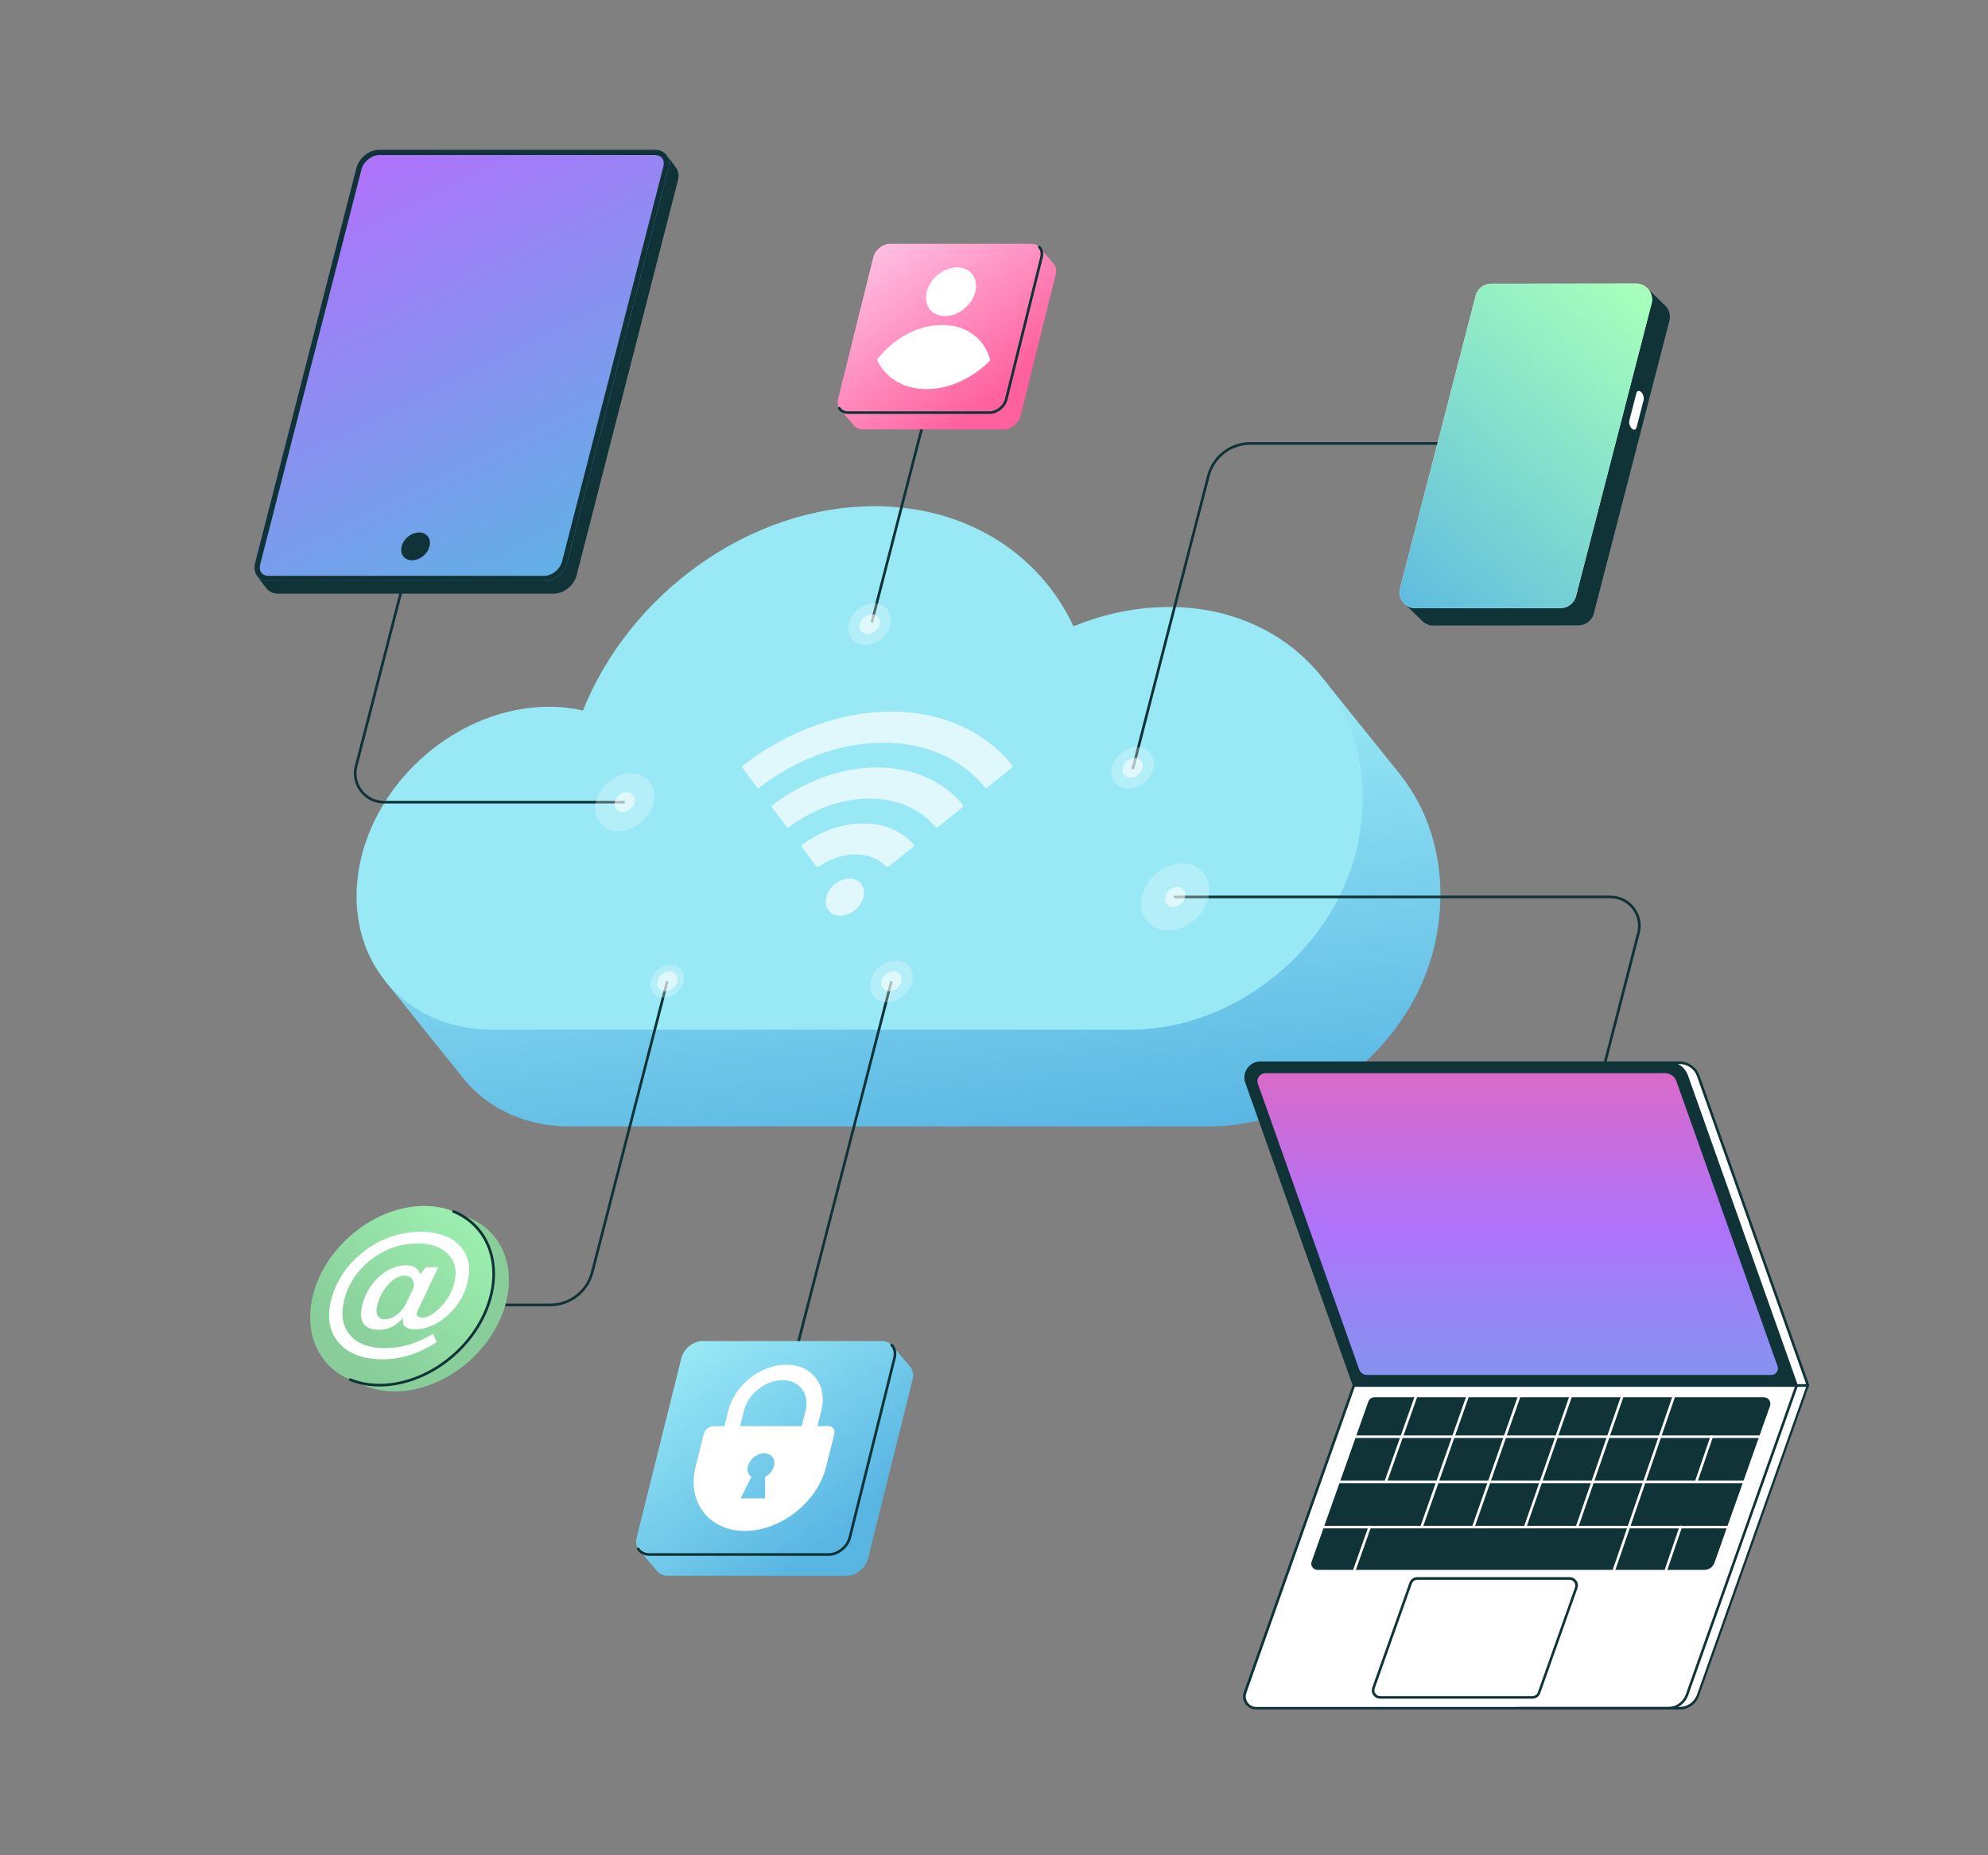 <svg xmlns="http://www.w3.org/2000/svg" viewBox="0 0 3000 2800" width="3000" height="2800"><rect x="0" y="0" width="3000" height="2800" fill="#808080" stroke="none"/><g transform="translate(538.0 764.0) rotate(0.0 818.0 468.0) scale(2.002 2.001)"><svg width="817.003" height="467.757" viewBox="0 0 817.003 467.757"><linearGradient id="a" gradientUnits="userSpaceOnUse" x1="441.372" x2="401.748" y1="496.208" y2="180.868"><stop offset="0" stop-color="#59b6e3"/><stop offset="1" stop-color="#98e8f5"/></linearGradient><path d="m786.93 202.69.008-.011-.969-1.207c-.237-.295-.472-.593-.712-.886l-56.197-69.964L21.554 358.058l57.599 71.724a95.374 95.374 0 0 0 2.167 2.698l.05.062h.002c18.157 21.768 46.034 35.215 79.426 35.215h481.971c78.963 0 155.53-62.754 170.942-141.703.246-1.26.479-2.524.699-3.79 8.055-46.344-3.073-88.465-27.478-119.574z" fill="url(#a)"/><path d="M606.622 76.093c-22.703.765-45.069 5.847-66.171 14.426C514.92 36.059 460.075 0 390.445 0 296.322 0 205.98 65.888 170.689 154.055c-8.077-1.833-16.625-2.807-25.574-2.807-67.24 0-131.36 54.509-143.216 121.748-11.856 67.24 33.041 121.748 100.281 121.748h481.971c78.963 0 155.53-62.753 170.941-141.703.246-1.26.479-2.524.699-3.79 16.959-97.573-51.069-176.466-149.169-173.159z" fill="#98e8f5"/></svg></g><g fill-opacity=".7" transform="translate(1120.0 1074.0) rotate(0.0 204.0 154.0) scale(2.001 2.003)"><svg width="203.893" height="153.741" viewBox="0 0 203.893 153.741"><g fill="#FFF"><path d="M91.416 139.765c-1.162 4.659-4.42 8.758-8.541 11.274-2.701 1.677-5.845 2.702-8.92 2.702-7.733 0-12.42-6.243-10.491-13.976 1.928-7.733 9.727-13.976 17.461-13.976 1.677 0 3.226.326 4.578.885 4.881 1.91 7.424 7.035 5.914 13.091zM.202 42.446 11.168 57.06c.392.523 1.231.529 1.896.022 58.825-44.935 133.564-44.935 169.982 0 .411.508 1.253.501 1.907-.022l18.254-14.614c.678-.543.892-1.43.468-1.959C160.4-13.495 70.906-13.495.712 40.487c-.688.529-.916 1.417-.509 1.959z"/><path d="m165.986 72.246-18.291 14.641c-.65.521-1.487.529-1.904.029-3.745-4.489-8.114-8.244-12.944-11.302-25.933-16.522-65.161-12.722-97.408 11.311-.664.495-1.493.485-1.882-.033L22.553 72.233c-.41-.546-.176-1.442.519-1.968 49.618-37.56 112.433-37.563 143.349-.008l.009.01c.459.515.246 1.427-.444 1.98z"/><path d="m128.733 102.064-18.275 14.628c-.632.506-1.44.527-1.875.068-3.926-4.142-8.996-6.85-14.661-8.162-11.059-2.66-24.428.091-36.157 8.168-.662.456-1.457.434-1.836-.07l-10.981-14.628c-.415-.553-.171-1.465.543-1.984 21.762-15.83 47.402-19.838 66.714-11.937 6.51 2.638 12.315 6.605 16.975 11.939.453.519.242 1.427-.447 1.979z"/></g></svg></g><g transform="translate(534.0 600.0) rotate(0.0 971.0 767.0) scale(2 2)"><svg width="970.945" height="766.846" viewBox="0 0 970.945 766.846"><path d="m588.643 280.654-1.937-.5 57.08-221.27c3.837-14.875 17.247-25.264 32.608-25.264h216.009v2H676.394c-14.45 0-27.062 9.772-30.672 23.764l-57.08 221.27Zm-384.276 25.673H22.795c-7.098 0-13.663-3.218-18.01-8.83-4.348-5.611-5.824-12.772-4.051-19.646L63.255 35.485l1.937.5L2.67 278.351c-1.617 6.27-.271 12.802 3.695 17.921 3.966 5.119 9.955 8.054 16.43 8.054h181.572v2Zm689.142 395.328-1.937-.5 76.702-297.335c1.617-6.27.271-12.802-3.696-17.921-3.966-5.119-9.954-8.054-16.429-8.054h-329.46v-2h329.46c7.098 0 13.663 3.218 18.01 8.83 4.348 5.611 5.824 12.772 4.051 19.646l-76.702 297.335ZM148.15 685.708H38.088v-2H148.15c14.45 0 27.062-9.772 30.672-23.764l56.672-219.691 1.937.5-56.672 219.691c-3.837 14.875-17.247 25.264-32.608 25.264Z" style="fill:#0f3336"/><path transform="translate(227.362 463.248) rotate(-75.536)" style="fill:#0f3336" d="M325.212 83.899h174.84v2h-174.84z"/><path transform="translate(-311.674 804.831) rotate(-75.536)" style="fill:#0f3336" d="M195.166 602.55h336.768v2H195.166z"/><ellipse cx="204.367" cy="305.327" rx="8.348" ry="6.752" transform="translate(-151.758 214.966) rotate(-41.967)" style="fill-opacity:.55;fill:#fff"/><ellipse cx="389.176" cy="171.003" rx="8.348" ry="6.752" transform="translate(-14.539 304.098) rotate(-41.967)" style="fill-opacity:.55;fill:#fff"/><ellipse cx="587.675" cy="279.47" rx="8.348" ry="6.752" transform="translate(-36.162 464.652) rotate(-41.967)" style="fill-opacity:.55;fill:#fff"/><ellipse cx="619.697" cy="376.845" rx="8.348" ry="6.752" transform="translate(-93.064 511.039) rotate(-41.967)" style="fill-opacity:.55;fill:#fff"/><ellipse cx="236.462" cy="440.503" rx="8.348" ry="6.752" transform="translate(-233.919 271.096) rotate(-41.967)" style="fill-opacity:.55;fill:#fff"/><ellipse cx="405.61" cy="440.503" rx="8.348" ry="6.752" transform="translate(-190.539 384.205) rotate(-41.967)" style="fill-opacity:.55;fill:#fff"/><ellipse cx="587.675" cy="279.47" rx="17.477" ry="14.136" transform="translate(-36.162 464.652) rotate(-41.967)" style="fill-opacity:.55;fill:#fff;opacity:.5"/><ellipse cx="236.462" cy="440.503" rx="13.753" ry="11.124" transform="translate(-233.919 271.096) rotate(-41.967)" style="fill-opacity:.55;fill:#fff;opacity:.5"/><ellipse cx="204.367" cy="305.327" rx="24.274" ry="19.634" transform="translate(-151.758 214.966) rotate(-41.967)" style="fill-opacity:.55;fill:#fff;opacity:.5"/><ellipse cx="389.176" cy="171.003" rx="17.477" ry="14.136" transform="translate(-14.539 304.098) rotate(-41.967)" style="fill-opacity:.55;fill:#fff;opacity:.5"/><ellipse cx="405.649" cy="440.503" rx="17.477" ry="14.136" transform="translate(-190.529 384.232) rotate(-41.967)" style="fill-opacity:.55;fill:#fff;opacity:.5"/><ellipse cx="619.697" cy="376.845" rx="28.051" ry="22.688" transform="translate(-93.064 511.039) rotate(-41.967)" style="fill-opacity:.55;fill:#fff;opacity:.5"/></svg></g><g transform="translate(1264.0 368.0) rotate(0.0 165.0 140.0) scale(2.004 2.011)"><svg width="164.635" height="139.243" viewBox="0 0 164.635 139.243"><linearGradient id="b" gradientTransform="matrix(1 0 -.249 1 2443.57 0)" gradientUnits="userSpaceOnUse" x1="-2298.188" x2="-2409.194" y1="112.719" y2="8.033"><stop offset="0" stop-color="#ff619e"/><stop offset="1" stop-color="#ffbde2"/></linearGradient><linearGradient xmlns:xlink="http://www.w3.org/1999/xlink" id="c" gradientTransform="matrix(1 0 -.499 1 4887.14 0)" x1="-4716.619" x2="-4847.536" xlink:href="#b" y1="121.816" y2="-1.647"/><path d="m162.901 15.225.008-.011-10.981-12.803L1.862 124.18l10.45 12.173v-.004c1.372 1.788 3.587 2.894 6.337 2.894h106.539c5.559 0 11.189-4.506 12.575-10.066l26.563-106.539c.732-2.937.123-5.573-1.425-7.413z" fill="url(#b)"/><path d="M114.406 126.671H7.867c-5.559 0-8.942-4.507-7.556-10.066L26.874 10.066C28.26 4.507 33.89 0 39.45 0h106.539c5.559 0 8.942 4.507 7.556 10.066l-26.563 106.539c-1.386 5.559-7.016 10.066-12.576 10.066z" fill="url(#c)"/><path d="M114.406 127.671H7.867c-3.165 0-5.881-1.36-7.453-3.732a1 1 0 0 1 1.667-1.105c1.212 1.829 3.267 2.837 5.786 2.837h106.539c5.12 0 10.326-4.175 11.605-9.308L152.574 9.824c.652-2.615.147-5.069-1.384-6.734a1 1 0 1 1 1.472-1.354c1.995 2.169 2.67 5.293 1.853 8.572l-26.563 106.539c-1.488 5.968-7.565 10.824-13.546 10.824z" fill="#0f3336"/><g fill="#fff"><ellipse cx="85.377" cy="35.936" rx="20.698" ry="16.141" transform="matrix(.75 -.662 .662 .75 -2.406 65.513)"/><path d="M66.683 109.012c17.528.104 35.327-8.419 48.266-21.568-3.892-15.669-17.29-26.434-35.944-26.545s-37.55 10.503-49.367 26.038c6.147 13.303 19.516 21.972 37.044 22.076z"/></g></svg></g><g transform="translate(2112.0 428.0) rotate(0.0 204.0 258.0) scale(2.005 2.003)"><svg width="203.474" height="257.635" viewBox="0 0 203.474 257.635"><linearGradient id="d" gradientTransform="matrix(1 0 0 -1 0 15185.089)" gradientUnits="userSpaceOnUse" x1="-21.559" x2="186.695" y1="14927.229" y2="15169.328"><stop offset="0" stop-color="#59b6e3"/><stop offset="1" stop-color="#a6ffbb"/></linearGradient><path d="M200.446 17.071c-.441-.496-13.051-12.583-13.051-12.583l-6.553 8.536-98.517.138a11.988 11.988 0 0 0-11.619 9.031L18.584 224.209 4.789 242.161l12.363 12.115a11.969 11.969 0 0 0 8.343 3.359l109.117-.138c5.479 0 10.27-3.717 11.619-9.031l56.858-220.409a12.01 12.01 0 0 0-2.643-10.986z" fill="#0f3336"/><path d="m121.176 244.474-109.117.138c-7.875 0-13.629-7.407-11.674-15.034L57.269 9.169A12.042 12.042 0 0 1 68.889.138L178.006 0c7.875 0 13.629 7.407 11.674 15.034l-56.858 220.409c-1.377 5.314-6.168 9.031-11.647 9.031z" fill="#fff"/><path d="m121.176 244.474-109.117.138c-7.875 0-13.629-7.407-11.674-15.034L57.269 9.169A12.042 12.042 0 0 1 68.889.138L178.006 0c7.875 0 13.629 7.407 11.674 15.034l-56.858 220.409c-1.377 5.314-6.168 9.031-11.647 9.031z" fill="url(#d)"/><path d="M174.783 109.227c-1.502-1.459-2.308-4.181-1.829-6.119l5.291-20.512c.501-1.938 2.112-2.308 3.615-.849 1.502 1.459 2.308 4.203 1.807 6.119l-5.27 20.468c-.479 1.96-2.112 2.352-3.615.893z" fill="#fff"/></svg></g><g transform="translate(960.0 2024.0) rotate(0.0 209.0 177.0) scale(2.003 2.006)"><svg width="208.677" height="176.491" viewBox="0 0 208.677 176.491"><linearGradient id="e" gradientTransform="matrix(1 0 -.249 1 2829.913 0)" gradientUnits="userSpaceOnUse" x1="-2645.64" x2="-2786.341" y1="142.872" y2="10.182"><stop offset="0" stop-color="#59b6e3"/><stop offset="1" stop-color="#98e8f5"/></linearGradient><linearGradient xmlns:xlink="http://www.w3.org/1999/xlink" id="f" gradientTransform="matrix(1 0 -.499 1 5659.826 0)" x1="-5443.688" x2="-5609.628" xlink:href="#e" y1="154.403" y2="-2.088"/><path d="m206.479 19.297.01-.013L192.57 3.056 2.359 157.399l13.245 15.429.002-.005c1.738 2.266 4.545 3.668 8.031 3.668h135.039c7.046 0 14.183-5.712 15.939-12.758l33.67-135.039c.928-3.723.156-7.064-1.807-9.396z" fill="url(#e)"/><path d="M145.01 160.556H9.971c-7.046 0-11.334-5.712-9.577-12.759L34.063 12.759C35.82 5.713 42.956 0 50.003 0h135.039c7.046 0 11.334 5.712 9.577 12.759L160.95 147.798c-1.757 7.046-8.893 12.759-15.94 12.759z" fill="url(#f)"/><path d="M145.01 161.556H9.971c-3.92 0-7.282-1.681-9.224-4.611a1 1 0 0 1 1.667-1.105c1.588 2.396 4.272 3.716 7.557 3.716H145.01c6.604 0 13.319-5.383 14.969-12l33.669-135.039c.849-3.403.186-6.603-1.817-8.781a1 1 0 1 1 1.472-1.354c2.467 2.682 3.3 6.552 2.286 10.619L161.92 148.04c-1.858 7.453-9.444 13.517-16.91 13.517z" fill="#0f3336"/><g fill="#fff"><path d="m132.252 81.399-70.092-.015 7.271-29.164c4.727-18.96 24.27-34.424 43.591-34.472 19.353-.048 31.263 15.384 26.522 34.4l-7.293 29.25zM76.874 69.761l46.409-.013 4.385-17.587c3.137-12.583-4.74-22.8-17.547-22.774-12.794.025-25.74 10.263-28.871 22.822z"/><path d="m144.833 63.969-86.548.069c-3.266.003-6.571 2.65-7.385 5.916l-6.114 24.521c-6.642 26.641 9.922 48.28 37.044 48.333 27.175.053 54.646-21.577 61.312-48.311l6.137-24.613c.815-3.269-1.176-5.918-4.445-5.915zm-47.683 54.36-18.407-.022 8.056-16.103c-2.354-1.7-3.456-4.72-2.595-8.171 1.325-5.315 6.784-9.625 12.194-9.626 5.413 0 8.727 4.311 7.401 9.629-.861 3.454-3.472 6.474-6.676 8.172l.026 16.12z"/></g></svg></g><g transform="translate(384.0 226.0) rotate(0.0 320.0 335.0) scale(2.002 2)"><svg width="319.637" height="334.947" viewBox="0 0 319.637 334.947"><linearGradient id="g" gradientTransform="matrix(1 0 -.044 1 484.019 0)" gradientUnits="userSpaceOnUse" x1="-223.988" x2="-398.378" y1="349.237" y2="12.803"><stop offset="0" stop-color="#59b6e3"/><stop offset="1" stop-color="#ae73fb"/></linearGradient><path d="M17.738 334.947h207.855c7.567 0 15.273-6.134 17.211-13.701l76.387-298.132c.892-3.483.407-6.663-1.114-9.08C316.293 11.2 310.34 3.73 310.34 3.73L101.146 9.413c-7.567 0-15.273 6.134-17.211 13.701L1.76 321.217s5.707 8.254 8.223 10.764c1.862 1.857 4.537 2.966 7.755 2.966z" fill="#0f3336"/><path d="M10.636 325.534h207.855c7.567 0 15.273-6.134 17.211-13.701L312.09 13.701C314.029 6.134 309.466 0 301.9 0H94.044c-7.567 0-15.273 6.134-17.211 13.701L.446 311.833c-1.939 7.567 2.624 13.701 10.19 13.701z" fill="url(#g)"/><g fill="#0f3336"><ellipse cx="121.298" cy="299.254" rx="11.925" ry="9.236" transform="matrix(.751 -.661 .661 .751 -167.463 154.743)"/><path d="M301.9 4c2.314 0 4.226.821 5.383 2.312 1.247 1.606 1.578 3.878.932 6.396L231.828 310.84c-1.485 5.796-7.593 10.694-13.336 10.694H10.636c-2.314 0-4.226-.821-5.383-2.312-1.247-1.606-1.578-3.878-.933-6.397L80.708 14.694C82.193 8.898 88.3 4.001 94.044 4.001h207.855M301.9 0H94.044c-7.567 0-15.272 6.134-17.211 13.701L.446 311.833c-1.939 7.567 2.624 13.701 10.19 13.701h207.855c7.567 0 15.273-6.134 17.211-13.701L312.09 13.701C314.029 6.134 309.466 0 301.9 0z"/></g></svg></g><g transform="translate(1876.0 1602.0) rotate(0.0 427.0 489.0) scale(1.92 1.921)"><svg width="444.9" height="509.1" viewBox="0 0 444.9 509.1"><linearGradient id="h" gradientUnits="userSpaceOnUse" x1="215.753" x2="215.753" y1="369.094" y2="-95.828"><stop offset="0" stop-color="#59b6e3"/><stop offset=".508" stop-color="#ae73fb"/><stop offset="1" stop-color="#ff619e"/></linearGradient><path d="M21.1 1h322c6.5 0 12.3 4.1 14.5 10.3l86.3 243.3H87.1L5.2 23.5C1.3 12.5 9.4 1 21.1 1z" fill="#fff"/><path d="M443.9 255.5H87.1c-.4 0-.8-.3-.9-.7L1.7 16.8C.3 12.9.9 8.7 3.3 5.3S9.5 0 13.6 0h329.5c6.9 0 13.1 4.4 15.5 10.9l86.3 243.3c.1.3.1.6-.1.9-.3.3-.6.4-.9.4zm-356.1-2h354.7L356.7 11.6c-2-5.7-7.5-9.6-13.6-9.6H13.6C10.1 2 7 3.6 4.9 6.5c-2 2.9-2.5 6.4-1.3 9.7z" fill="#0f3336"/><path d="M443.9 254.5H87.1L1.4 496.1c-2.1 5.8 2.3 12 8.5 12h333.2c6.5 0 12.3-4.1 14.5-10.3z" fill="#fff"/><path d="M343.1 509.1H10.2c-3.4 0-6.4-1.6-8.4-4.3s-2.4-6.2-1.3-9.3L86 254.3c.1-.4.5-.7.9-.7h356.8c.3 0 .6.2.8.4.2.3.2.6.1.9l-86.3 243.3c-2.1 6.5-8.3 10.9-15.2 10.9zM87.8 255.5 2.5 496.1c-.9 2.6-.5 5.3 1 7.5 1.6 2.2 4 3.5 6.7 3.5h332.9c6.1 0 11.5-3.9 13.6-9.6l85.8-241.9H87.8z" fill="#0f3336"/><path d="M334.1 1H13.6C5.6 1 0 8.9 2.7 16.5l84.4 238h347.8L348.6 11.3c-2.2-6.2-8-10.3-14.5-10.3z" fill="#0f3336"/><path d="M17.5 9.2h314.1c4 0 7.6 2.5 8.9 6.3L420 239.4c1.2 3.4-1.3 6.9-4.9 6.9H97.3c-2.7 0-5.2-1.7-6.1-4.3L11.6 17.6c-1.5-4.1 1.6-8.4 5.9-8.4z" fill="url(#h)"/><path d="M334.1 509.1H216.8c-.6 0-1-.4-1-1s.4-1 1-1h117.4c6.1 0 11.5-3.9 13.6-9.6l86.3-243.3c.2-.5.8-.8 1.3-.6s.8.8.6 1.3l-86.3 243.3c-2.5 6.5-8.7 10.9-15.6 10.9z" fill="#0f3336"/><path d="M434.9 255.5c-.4 0-.8-.3-.9-.7L347.7 11.6c-2-5.7-7.5-9.6-13.6-9.6h-18.2c-.6 0-1-.4-1-1s.4-1 1-1h18.2c6.9 0 13.1 4.4 15.5 10.9l86.3 243.3c.2.5-.1 1.1-.6 1.3h-.4zm-25.7 8.3h-306c-2.2 0-4.1 1.4-4.8 3.4L53.8 393c-1.1 3.1 1.2 6.4 4.5 6.4h304.3c3.5 0 6.6-2.2 7.8-5.5l43.7-123.3c1.1-3.3-1.3-6.8-4.9-6.8zM227.4 500.6H107.7c-2.2 0-4.1-1-5.4-2.8s-1.5-3.9-.8-6l29.2-82.3c.9-2.6 3.4-4.4 6.2-4.4h119.6c2.2 0 4.1 1 5.4 2.8s1.5 3.9.8 6l-29.2 82.3c-.9 2.7-3.3 4.4-6.1 4.4zm-90.5-93.4c-1.9 0-3.7 1.2-4.3 3l-29.2 82.3c-.5 1.4-.3 2.9.6 4.2.9 1.2 2.2 1.9 3.7 1.9h119.6c1.9 0 3.7-1.2 4.3-3l29.2-82.3c.5-1.4.3-2.9-.6-4.2-.9-1.2-2.2-1.9-3.7-1.9z" fill="#0f3336"/><g fill="#fff"><path d="M417 295.8H77.7c-.6 0-1-.4-1-1s.4-1 1-1H417c.6 0 1 .4 1 1s-.5 1-1 1zm-18 35.5H69c-.6 0-1-.4-1-1s.4-1 1-1h330c.6 0 1 .4 1 1s-.5 1-1 1zm-18 35.5H57.6c-.6 0-1-.4-1-1s.4-1 1-1H381c.6 0 1 .4 1 1s-.5 1-1 1z"/><path d="M291.3 400.9c-.1 0-.2 0-.3-.1-.5-.2-.8-.7-.6-1.3l48.6-141c.2-.5.7-.8 1.3-.6.5.2.8.7.6 1.3l-48.6 141c-.2.5-.6.7-1 .7zm-28.8-34.5c-.1 0-.2 0-.3-.1-.5-.2-.8-.8-.6-1.3l35.9-103.7c.2-.5.7-.8 1.3-.6.5.2.8.8.6 1.3l-35.9 103.7c-.2.4-.6.7-1 .7zm-40.8.2c-.1 0-.2 0-.3-.1-.5-.2-.8-.8-.6-1.3l37.5-107.7c.2-.5.8-.8 1.3-.6s.8.8.6 1.3L222.6 366c-.1.4-.5.6-.9.6zm-40.7-.2c-.1 0-.2 0-.3-.1-.5-.2-.8-.8-.6-1.3l36.5-104c.2-.5.8-.8 1.3-.6s.8.8.6 1.3l-36.5 104c-.2.4-.5.7-1 .7zm-40.7 0c-.1 0-.2 0-.3-.1-.5-.2-.8-.8-.6-1.3l37.2-105.5c.2-.5.8-.8 1.3-.6s.8.8.6 1.3l-37.2 105.5c-.2.4-.6.7-1 .7zM112 331.3c-.1 0-.2 0-.3-.1-.5-.2-.8-.8-.6-1.3l23.6-66.5c.2-.5.8-.8 1.3-.6s.8.8.6 1.3L113 330.6c-.2.4-.6.7-1 .7zM52.6 498.8c-.1 0-.2 0-.3-.1-.5-.2-.8-.8-.6-1.3l46.8-132.1c.2-.5.8-.8 1.3-.6s.8.8.6 1.3L53.6 498.1c-.2.5-.6.7-1 .7zM356 331.3c-.1 0-.2 0-.3-.1-.5-.2-.8-.7-.6-1.3l12.2-35.5c.2-.5.7-.8 1.3-.6.5.2.8.7.6 1.3L357 330.6c-.2.4-.6.7-1 .7zm-23.7 69.1c-.1 0-.2 0-.3-.1-.5-.2-.8-.7-.6-1.3l11.6-33.8c.2-.5.7-.8 1.3-.6.5.2.8.7.6 1.3l-11.6 33.8c-.2.4-.6.7-1 .7z"/></g></svg></g><g transform="translate(468.0 1820.0) rotate(0.0 150.0 140.0) scale(2.015 2.028)"><svg width="148.88" height="138.034" viewBox="0 0 148.88 138.034"><linearGradient id="i" gradientTransform="matrix(.76 .649 -.838 .599 1216.613 4000.554)" gradientUnits="userSpaceOnUse" x1="-4013.429" x2="-3906.518" y1="-2202.664" y2="-2342.14"><stop offset="0" stop-color="#88cd9a"/><stop offset="1" stop-color="#a6ffbb"/></linearGradient><path d="M118.823 8.778c31.374 12.742 39.494 51.081 18.137 85.632s-64.103 52.23-95.477 39.488c-5.883-2.389-9.165-3.588-9.165-3.588S5.993 76.339 23.346 48.266c17.517-28.339 87.039-42.915 87.039-42.915l8.438 3.427z" fill="#88cd9a"/><ellipse cx="68.726" cy="66.697" fill="url(#i)" rx="75.507" ry="58.882" transform="matrix(.75 -.662 .662 .75 -26.937 62.195)"/><path d="M52.002 134.371c-7.768 0-15.325-1.346-22.322-4.188a1 1 0 1 1 .753-1.853c6.774 2.751 14.103 4.056 21.629 4.057 26.793.002 56.166-16.523 72.621-43.144 11.353-18.367 14.692-38.612 9.162-55.545-4.307-13.189-13.834-23.358-26.825-28.634a1 1 0 1 1 .753-1.853c13.546 5.502 23.48 16.108 27.974 29.866 5.713 17.494 2.301 38.349-9.362 57.218-16.815 27.204-46.895 44.075-74.382 44.076z" fill="#0f3336"/><path d="M69.74 83.243c-2.641 2.997-5.398 5.215-8.275 6.651-2.877 1.437-6.052 2.183-9.526 2.241-5.601.093-9.51-1.354-11.728-4.343-2.218-2.987-2.637-7.447-1.256-13.377 1.963-8.437 6.083-15.556 12.36-21.357 6.276-5.8 13.029-8.761 20.26-8.88 2.836-.047 5.164.495 6.985 1.625 1.82 1.13 3.136 2.832 3.95 5.104l4.026-5.236 9.465-.156L80.815 77.31c-.196.391-.378.789-.542 1.196a6.902 6.902 0 0 0-.334.981c-.288 1.236-.078 2.156.629 2.759.707.604 1.893.892 3.56.864 1.383-.023 2.908-.399 4.58-1.131 1.671-.731 3.31-1.742 4.917-3.035 3.705-2.874 6.787-6.213 9.244-10.017 2.456-3.803 4.21-7.964 5.262-12.483 1.972-8.473.304-15.381-5.001-20.727-5.307-5.345-13.153-7.932-23.539-7.761-4.998.083-9.791.76-14.376 2.031a52.614 52.614 0 0 0-12.969 5.542c-6.964 4.124-12.769 9.231-17.417 15.321s-7.811 12.736-9.487 19.938c-2.522 10.838-.868 19.435 4.962 25.791 5.831 6.356 14.877 9.434 27.143 9.231 5.743-.095 11.554-1.053 17.433-2.873 5.879-1.821 11.558-4.411 17.037-7.772l2.918 6.123c-6.368 4.149-12.83 7.298-19.386 9.446-6.556 2.147-13.13 3.277-19.724 3.386-6.806.112-12.863-.641-18.172-2.258-5.309-1.618-9.788-4.067-13.438-7.347-4.501-4.181-7.467-9.037-8.898-14.57-1.432-5.532-1.325-11.828.318-18.889 1.372-5.895 3.611-11.533 6.717-16.912s6.976-10.287 11.61-14.724c6.733-6.476 14.169-11.417 22.306-14.822s16.726-5.182 25.765-5.331c5.99-.099 11.431.612 16.321 2.131 4.89 1.52 8.943 3.712 12.161 6.577 3.922 3.628 6.509 7.796 7.762 12.505 1.252 4.709 1.184 10.047-.204 16.012-1.356 5.825-3.768 11.219-7.235 16.182-3.468 4.963-7.789 9.228-12.962 12.795-2.943 2.019-5.996 3.572-9.163 4.662s-6.328 1.66-9.483 1.713c-3.758.062-6.412-.633-7.963-2.084-1.552-1.451-2.026-3.624-1.423-6.517zm7.933-22.707c.205-2.852-.308-5.015-1.535-6.489-1.228-1.474-3.137-2.19-5.724-2.147-4.041.067-8.06 2.314-12.056 6.74-3.996 4.427-6.709 9.711-8.139 15.854-.756 3.248-.613 5.707.428 7.378s2.926 2.484 5.656 2.439c2.942-.049 5.885-1.205 8.832-3.469 2.945-2.264 5.276-5.186 6.993-8.767l5.545-11.538z" fill="#fff"/></svg></g></svg>